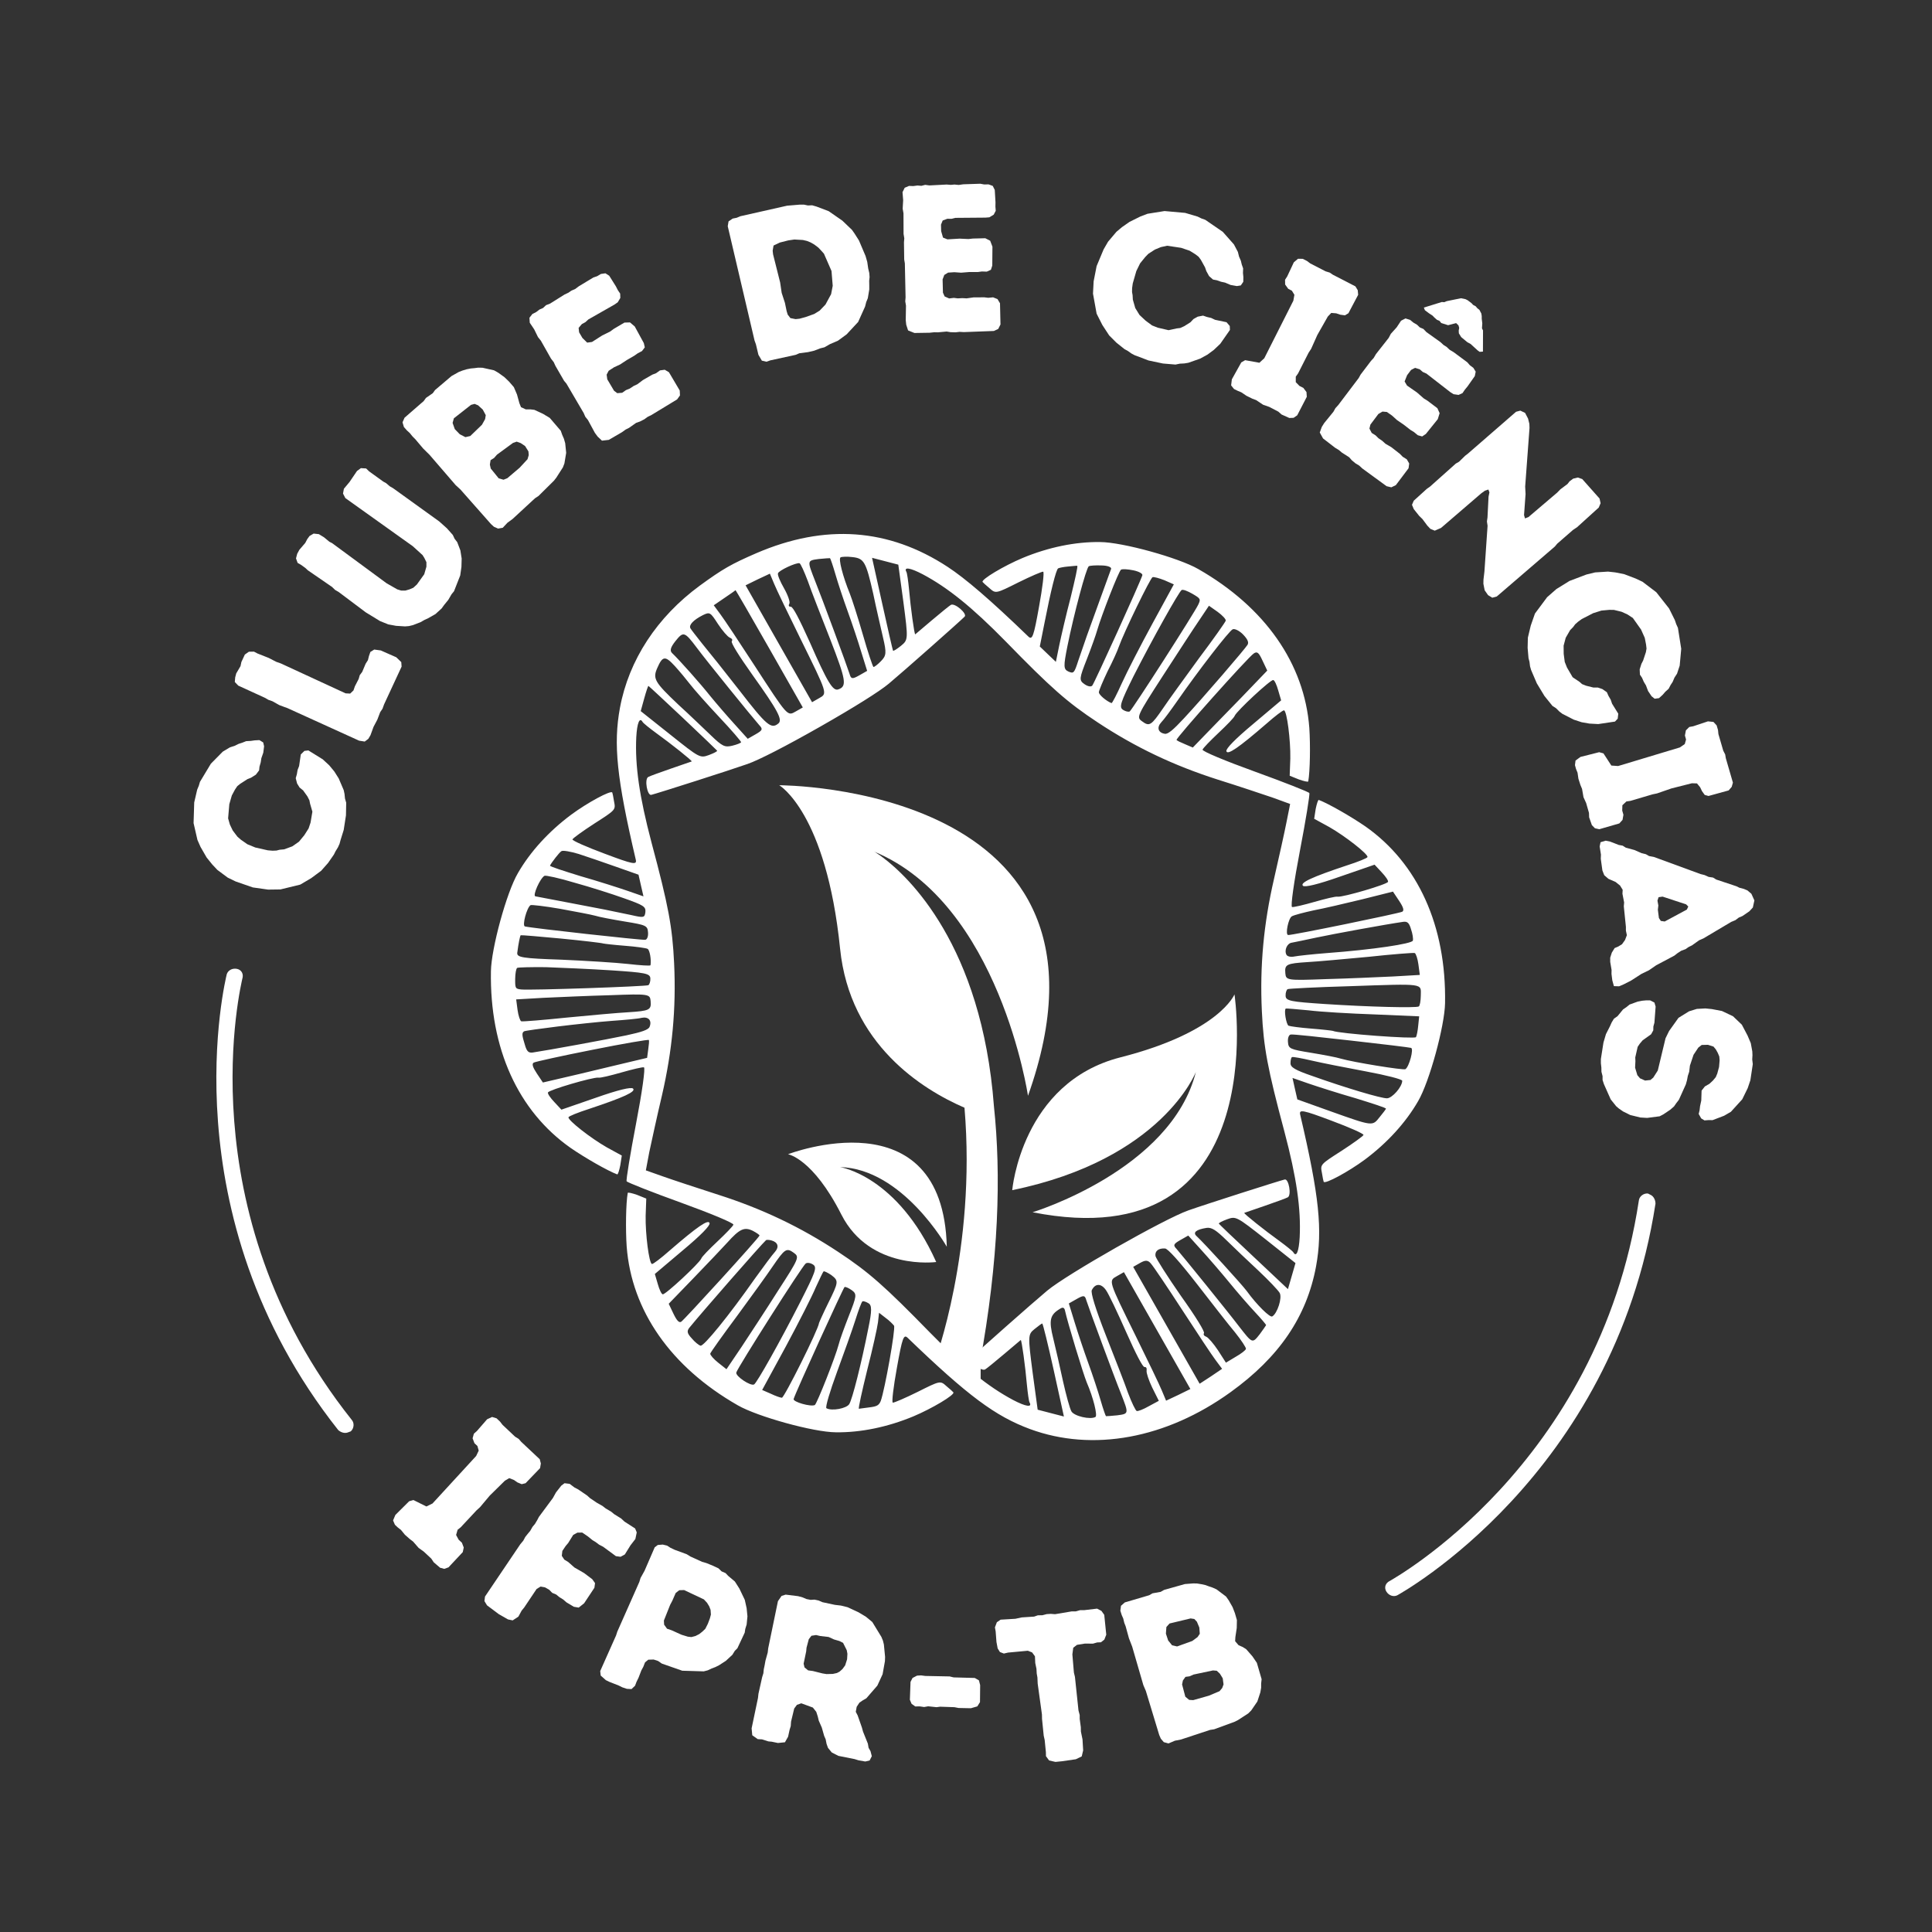 <svg xmlns="http://www.w3.org/2000/svg" xmlns:xlink="http://www.w3.org/1999/xlink" width="500" zoomAndPan="magnify" viewBox="0 0 375 375" height="500" preserveAspectRatio="xMidYMid meet" version="1.0"><rect x="0" y="0" width="375" height="375" fill="#333333" stroke="none"/><defs><g/><clipPath id="7b6698b8d7"><path d="M 196 193 L 241 193 L 241 237 L 196 237 Z M 196 193 " clip-rule="nonzero"/></clipPath><clipPath id="5236171a65"><path d="M 153.141 141.008 L 261.891 159.141 L 242.645 274.547 L 133.898 256.414 Z M 153.141 141.008 " clip-rule="nonzero"/></clipPath><clipPath id="bf4b7b2e0c"><path d="M 153.141 141.008 L 261.891 159.141 L 242.645 274.547 L 133.898 256.414 Z M 153.141 141.008 " clip-rule="nonzero"/></clipPath><clipPath id="64d87b872f"><path d="M 152 221 L 184 221 L 184 246 L 152 246 Z M 152 221 " clip-rule="nonzero"/></clipPath><clipPath id="fc8cb05020"><path d="M 153.141 141.008 L 261.891 159.141 L 242.645 274.547 L 133.898 256.414 Z M 153.141 141.008 " clip-rule="nonzero"/></clipPath><clipPath id="40785bc1f1"><path d="M 153.141 141.008 L 261.891 159.141 L 242.645 274.547 L 133.898 256.414 Z M 153.141 141.008 " clip-rule="nonzero"/></clipPath><clipPath id="9230ced2b8"><path d="M 151 152 L 204 152 L 204 265 L 151 265 Z M 151 152 " clip-rule="nonzero"/></clipPath><clipPath id="c0a98b0697"><path d="M 153.141 141.008 L 261.891 159.141 L 242.645 274.547 L 133.898 256.414 Z M 153.141 141.008 " clip-rule="nonzero"/></clipPath><clipPath id="d6c14daa67"><path d="M 153.141 141.008 L 261.891 159.141 L 242.645 274.547 L 133.898 256.414 Z M 153.141 141.008 " clip-rule="nonzero"/></clipPath><clipPath id="f21b23bb5a"><path d="M 95 103 L 281 103 L 281 280 L 95 280 Z M 95 103 " clip-rule="nonzero"/></clipPath><clipPath id="e4aee6ea42"><path d="M 66.375 152.508 L 216.324 67.238 L 309.754 231.531 L 159.805 316.801 Z M 66.375 152.508 " clip-rule="nonzero"/></clipPath><clipPath id="0e9f408223"><path d="M 66.375 152.508 L 216.324 67.238 L 309.754 231.531 L 159.805 316.801 Z M 66.375 152.508 " clip-rule="nonzero"/></clipPath><clipPath id="b8584d6de9"><path d="M 41 188 L 69 188 L 69 279 L 41 279 Z M 41 188 " clip-rule="nonzero"/></clipPath><clipPath id="6671dcce24"><path d="M 18.148 197.184 L 46.27 186.73 L 78.93 274.609 L 50.809 285.059 Z M 18.148 197.184 " clip-rule="nonzero"/></clipPath><clipPath id="82140831b7"><path d="M 18.148 197.184 L 46.27 186.73 L 78.93 274.609 L 50.809 285.059 Z M 18.148 197.184 " clip-rule="nonzero"/></clipPath><clipPath id="84dbcb0851"><path d="M 268 231 L 322 231 L 322 310 L 268 310 Z M 268 231 " clip-rule="nonzero"/></clipPath><clipPath id="9d276fe111"><path d="M 309.902 225.902 L 336.691 239.406 L 294.488 323.121 L 267.703 309.617 Z M 309.902 225.902 " clip-rule="nonzero"/></clipPath><clipPath id="3e1fd159d0"><path d="M 294.715 323.117 L 267.926 309.613 L 310.125 225.898 L 336.914 239.402 Z M 294.715 323.117 " clip-rule="nonzero"/></clipPath><clipPath id="a11b3b963e"><path d="M 185.695 261.602 L 190.344 261.602 L 190.344 267.75 L 185.695 267.75 Z M 185.695 261.602 " clip-rule="nonzero"/></clipPath></defs><g clip-path="url(#7b6698b8d7)"><g clip-path="url(#5236171a65)"><g clip-path="url(#bf4b7b2e0c)"><path fill="#ffffff" d="M 196.473 231.008 C 196.473 231.008 198.27 210.125 217.488 205.227 C 236.703 200.328 239.613 193.008 239.613 193.008 C 239.613 193.008 247.359 244.547 200.422 235.297 C 200.422 235.297 227.324 227.125 232.121 208.062 C 232.121 208.062 225.598 225.035 196.473 231.008 " fill-opacity="1" fill-rule="nonzero"/></g></g></g><g clip-path="url(#64d87b872f)"><g clip-path="url(#fc8cb05020)"><g clip-path="url(#40785bc1f1)"><path fill="#ffffff" d="M 181.719 244.957 C 181.719 244.957 168.867 246.691 163.312 235.75 C 157.762 224.809 152.949 224.039 152.949 224.039 C 152.949 224.039 183.02 212.406 183.773 241.992 C 183.773 241.992 175.207 226.855 163.051 226.531 C 163.051 226.531 174.18 228.176 181.719 244.957 " fill-opacity="1" fill-rule="nonzero"/></g></g></g><g clip-path="url(#9230ced2b8)"><g clip-path="url(#c0a98b0697)"><g clip-path="url(#d6c14daa67)"><path fill="#ffffff" d="M 190.152 264.824 C 193.906 244.477 194.332 227.988 192.922 214.734 C 190.566 183.359 176.203 170.062 171.332 166.418 C 170.848 166.047 170.574 165.875 170.574 165.875 C 170.027 165.492 169.715 165.316 169.715 165.316 C 194.02 175.441 199.531 212.695 199.531 212.695 C 221.062 152.34 151.25 152.414 151.25 152.414 C 151.25 152.414 160.371 157.715 163.062 184.145 C 164.957 202.723 179.02 211.461 187.207 215.008 C 189.543 242.594 181.414 264.34 181.414 264.34 L 190.152 264.824 " fill-opacity="1" fill-rule="nonzero"/></g></g></g><g clip-path="url(#f21b23bb5a)"><g clip-path="url(#e4aee6ea42)"><g clip-path="url(#0e9f408223)"><path fill="#ffffff" d="M 135.836 113.668 C 127.531 119.762 122.051 128.105 120.328 137.41 C 119.035 144.445 119.691 151.027 123.406 166.867 C 123.648 167.918 122.922 167.797 117.328 165.688 C 113.855 164.395 111.082 163.176 111.113 162.922 C 111.219 162.684 113.113 161.309 115.371 159.848 C 119.512 157.195 119.512 157.195 119.191 155.59 C 119.055 154.719 118.895 153.918 118.844 153.828 C 118.562 153.336 114.02 155.797 110.883 158.117 C 106.496 161.387 102.914 165.324 100.52 169.48 C 98.312 173.23 95.355 184.129 95.289 188.504 C 95.027 203.516 100.559 215.648 110.754 222.809 C 113.492 224.699 117.91 227.242 119.801 227.949 C 119.941 227.988 120.199 227.188 120.398 226.18 L 120.691 224.293 L 117.758 222.688 C 114.68 220.934 110.188 217.426 110.344 216.859 C 110.402 216.648 112.191 215.93 114.352 215.234 C 121.152 212.973 123.5 211.875 122.867 211.285 C 122.5 210.957 120.031 211.527 115.625 213.082 L 108.969 215.383 L 107.594 213.906 C 106.855 213.137 106.258 212.289 106.359 212.051 C 106.496 211.559 115.109 209.039 116.133 209.168 C 116.484 209.266 118.52 208.762 120.617 208.164 C 122.711 207.566 124.699 207.09 124.984 207.168 C 125.309 207.219 124.602 212.141 123.461 218.078 C 122.32 224.02 121.5 229.062 121.629 229.285 C 121.758 229.512 126.508 231.387 132.195 233.441 C 137.883 235.5 142.477 237.406 142.352 237.715 C 142.273 237.996 140.848 239.461 139.262 240.957 C 137.676 242.453 136.207 243.941 136.109 244.297 C 135.695 245.242 129.129 251.355 128.633 251.223 C 128.379 251.188 127.957 250.238 127.672 249.215 L 127.105 247.277 L 132.484 242.73 C 136.074 239.738 137.828 237.91 137.73 237.43 C 137.547 236.582 135.402 238.039 129.984 242.727 C 128.285 244.227 126.75 245.398 126.539 245.34 C 125.973 245.184 125.254 239.531 125.32 235.984 L 125.441 232.645 L 123.668 231.93 C 122.703 231.59 121.883 231.402 121.844 231.543 C 121.484 233.527 121.41 238.625 121.637 241.945 C 122.578 254.367 130.176 265.324 143.211 272.773 C 147.004 274.957 157.883 277.984 162.234 278.008 C 167.027 278.074 172.25 277.008 177.297 274.91 C 180.895 273.398 185.336 270.754 185.055 270.258 C 185.004 270.168 184.398 269.625 183.719 269.059 C 182.504 267.965 182.504 267.965 178.109 270.168 C 175.695 271.363 173.547 272.285 173.289 272.254 C 173.055 272.152 173.426 269.145 174.086 265.5 C 175.137 259.613 175.402 258.926 176.18 259.672 C 187.895 270.965 193.219 274.891 199.922 277.379 C 212.105 281.867 226.359 279.23 238.836 270.23 C 248.285 263.43 253.629 255.578 255.445 245.805 C 256.734 238.773 256.082 232.188 252.363 216.348 C 252.125 215.297 252.848 215.422 258.445 217.527 C 261.918 218.824 264.688 220.039 264.656 220.297 C 264.555 220.535 262.66 221.906 260.402 223.371 C 256.262 226.023 256.262 226.023 256.578 227.625 C 256.719 228.496 256.875 229.297 256.926 229.387 C 257.207 229.883 261.75 227.418 264.891 225.098 C 269.273 221.832 272.859 217.891 275.254 213.734 C 277.457 209.984 280.418 199.09 280.484 194.711 C 280.746 179.699 275.215 167.57 265.02 160.406 C 262.277 158.516 257.863 155.977 255.973 155.266 C 255.832 155.23 255.574 156.027 255.371 157.035 L 255.082 158.926 L 258.012 160.527 C 261.09 162.285 265.582 165.793 265.43 166.355 C 265.371 166.566 263.582 167.289 261.418 167.98 C 254.621 170.242 252.273 171.34 252.906 171.934 C 253.27 172.258 255.738 171.688 260.145 170.133 L 266.805 167.832 L 268.18 169.309 C 268.914 170.082 269.516 170.93 269.41 171.164 C 269.277 171.66 260.664 174.18 259.637 174.047 C 259.285 173.953 257.254 174.453 255.156 175.051 C 253.059 175.648 251.07 176.125 250.789 176.051 C 250.461 175.996 251.172 171.074 252.312 165.137 C 253.453 159.199 254.27 154.156 254.141 153.93 C 254.016 153.707 249.262 151.832 243.574 149.773 C 237.887 147.719 233.297 145.812 233.418 145.504 C 233.496 145.223 234.922 143.758 236.508 142.262 C 238.094 140.766 239.566 139.273 239.66 138.922 C 240.074 137.973 246.645 131.859 247.137 131.996 C 247.395 132.027 247.816 132.977 248.102 134.004 L 248.668 135.941 L 243.285 140.484 C 239.699 143.477 237.945 145.309 238.039 145.789 C 238.223 146.637 240.367 145.18 245.785 140.492 C 247.488 138.988 249.023 137.82 249.234 137.879 C 249.797 138.031 250.516 143.688 250.449 147.23 L 250.328 150.57 L 252.102 151.285 C 253.07 151.629 253.891 151.816 253.93 151.672 C 254.285 149.688 254.359 144.594 254.137 141.273 C 253.195 128.848 245.598 117.891 232.562 110.441 C 228.766 108.262 217.887 105.234 213.535 105.211 C 208.742 105.145 203.523 106.207 198.473 108.309 C 194.875 109.82 190.434 112.465 190.715 112.957 C 190.766 113.047 191.375 113.594 192.051 114.16 C 193.27 115.25 193.27 115.25 197.664 113.047 C 200.074 111.855 202.227 110.93 202.48 110.961 C 202.719 111.066 202.348 114.07 201.684 117.715 C 200.633 123.605 200.371 124.289 199.59 123.543 C 192.195 116.395 187.344 112.258 183.941 110.031 C 172.477 102.523 160.141 101.633 146.816 107.367 C 141.953 109.477 140.293 110.422 135.836 113.668 Z M 149.309 125.863 L 155.824 137.316 L 154.477 138.082 C 152.812 139.027 152.984 139.227 146.355 129.031 C 143.48 124.602 140.559 120.199 139.836 119.242 L 138.539 117.484 L 140.594 116.078 C 141.711 115.324 142.691 114.645 142.758 114.551 C 142.777 114.48 145.734 119.574 149.309 125.863 Z M 150.258 113.316 C 150.711 114.426 153.004 119.184 155.34 123.922 C 160.711 134.836 160.629 134.586 158.969 135.527 L 157.621 136.297 L 151.156 124.93 L 144.719 113.609 L 147.043 112.469 L 149.434 111.348 Z M 139.359 121.117 C 140.215 122.414 141.25 123.609 141.629 123.75 C 142.102 123.957 142.23 124.184 142.039 124.469 C 141.82 124.711 143.34 127.176 146.043 130.988 C 150.996 137.922 151.973 139.746 151.062 140.441 C 149.688 141.578 148.766 140.797 143.594 134.105 C 140.711 130.395 137.414 126.27 136.301 124.938 C 135.23 123.582 134.191 122.273 134.012 121.961 C 133.652 121.332 134.574 120.332 136.422 119.402 C 137.773 118.75 137.871 118.812 139.359 121.117 Z M 155.184 109.324 C 155.395 109.383 156.102 110.941 156.805 112.805 C 157.434 114.645 159.441 119.742 161.156 124.117 C 164.219 132.008 164.422 133.203 162.738 133.801 C 161.676 134.227 160.609 132.457 157.184 124.656 C 155.133 120.113 153.922 117.77 153.504 117.77 C 153.09 117.77 153.004 117.52 153.219 117.16 C 153.387 116.828 152.922 115.488 152.18 114.184 C 151.438 112.883 150.883 111.594 151.008 111.285 C 151.117 110.746 154.547 109.152 155.184 109.324 Z M 135.305 125.801 C 137.102 128.227 146.043 139.25 147.375 140.754 C 148.109 141.523 148.008 141.762 146.66 142.527 L 145.133 143.398 L 142.547 140.527 C 141.121 138.961 139.023 136.527 137.863 135.105 C 135.949 132.688 131.84 128.07 130.426 126.734 C 129.984 126.27 130.156 125.637 131.09 124.453 C 132.652 122.496 132.863 122.555 135.305 125.801 Z M 161.102 108.34 C 161.172 108.359 161.66 109.742 162.145 111.43 C 162.629 113.117 163.707 116.367 164.547 118.684 C 165.387 121 166.574 124.547 167.164 126.527 L 168.312 130.215 L 166.785 131.086 C 165.438 131.852 165.18 131.816 164.895 130.793 C 164.473 129.426 159.414 115.719 158.215 112.773 C 156.656 108.785 156.613 108.809 158.934 108.5 C 160.062 108.395 161.031 108.32 161.102 108.34 Z M 130.977 129.273 C 131.938 130.332 133.246 131.906 133.945 132.816 C 134.641 133.73 137.152 136.578 139.559 139.137 C 141.965 141.691 143.887 143.926 143.848 144.066 C 143.809 144.207 143.039 144.527 142.148 144.738 C 140.688 145.094 140.215 144.887 137.969 142.715 C 136.555 141.379 133.773 138.68 131.68 136.781 C 127.047 132.398 126.664 131.727 127.574 129.664 C 128.605 127.293 129.109 127.242 130.977 129.273 Z M 165.441 108.129 C 167.723 108.379 168.078 109.008 169.5 115.273 C 170.066 118.043 170.961 121.812 171.387 123.711 C 172.105 126.75 172.039 127.262 170.988 128.336 C 170.352 128.996 169.684 129.496 169.543 129.457 C 169.402 129.418 168.465 126.621 167.5 123.246 C 166.531 119.875 165.367 116.258 164.938 115.191 C 163.582 111.863 162.703 108.438 163.152 108.184 C 163.375 108.055 164.414 108 165.441 108.129 Z M 132.531 139.328 C 136.141 142.742 139.141 145.613 139.191 145.703 C 139.27 145.84 138.523 146.203 137.594 146.555 C 135.867 147.18 135.773 147.113 130.117 142.602 L 124.363 138.027 L 125.043 135.562 C 125.41 134.223 125.789 133.113 125.859 133.133 C 125.93 133.152 128.949 135.953 132.531 139.328 Z M 175.352 116.879 C 176.289 124.074 176.297 124.188 174.879 125.352 C 174.102 125.973 173.406 126.426 173.332 126.293 C 173.281 126.203 172.32 122.109 171.246 117.191 L 169.266 108.273 L 171.777 108.926 L 174.359 109.598 Z M 124.73 140.137 C 124.859 140.363 126.066 141.34 127.395 142.309 C 130.207 144.332 134.438 147.695 134.258 147.797 C 134.215 147.824 132.418 148.426 130.281 149.168 C 128.145 149.906 126.125 150.637 125.812 150.816 C 125.047 151.25 125.637 154.484 126.414 154.281 C 127.715 153.957 141.801 149.453 145.117 148.281 C 147.297 147.516 152.5 144.855 159.148 141.074 C 165.797 137.293 170.746 134.184 172.516 132.699 C 175.219 130.449 186.289 120.645 187.234 119.691 C 187.805 119.129 185.328 116.973 184.566 117.406 C 184.25 117.586 182.59 118.945 180.863 120.402 C 179.133 121.863 177.695 123.094 177.652 123.121 C 177.473 123.223 176.746 117.871 176.445 114.414 C 176.289 112.781 176.066 111.242 175.938 111.016 C 175.352 109.984 176.66 110.191 179.109 111.473 C 183.969 114.059 188.688 117.855 195.199 124.496 C 204.035 133.559 207.145 136.309 213.047 140.207 C 220.391 145.066 227.867 148.602 236.297 151.297 C 240.344 152.562 245.199 154.199 247.039 154.82 L 250.414 156.051 L 249.719 159.535 C 249.34 161.477 248.238 166.441 247.281 170.613 C 245.289 179.234 244.504 187.469 244.926 196.266 C 245.258 203.328 246.031 207.406 249.301 219.637 C 251.68 228.629 252.531 234.621 252.27 240.121 C 252.117 242.883 251.629 244.113 251.039 243.078 C 250.914 242.855 249.703 241.879 248.379 240.906 C 245.562 238.883 241.332 235.523 241.512 235.418 C 241.559 235.395 243.352 234.789 245.488 234.051 C 247.625 233.312 249.645 232.578 249.961 232.398 C 250.723 231.965 250.133 228.734 249.359 228.938 C 248.055 229.262 233.973 233.762 230.656 234.938 C 226 236.574 207.043 247.352 203.254 250.52 C 200.551 252.77 189.48 262.57 188.535 263.523 C 187.965 264.086 190.441 266.246 191.207 265.812 C 191.52 265.633 193.184 264.27 194.91 262.812 C 196.637 261.355 198.074 260.121 198.121 260.098 C 198.301 259.992 199.027 265.348 199.324 268.801 C 199.484 270.438 199.703 271.977 199.832 272.199 C 200.418 273.234 199.113 273.027 196.66 271.746 C 191.801 269.16 187.086 265.359 180.574 258.719 C 171.734 249.656 168.625 246.906 162.723 243.012 C 155.383 238.152 147.902 234.617 139.473 231.918 C 135.402 230.609 130.57 229.016 128.707 228.352 L 125.359 227.168 L 126.023 223.637 C 126.434 221.738 127.508 216.73 128.488 212.605 C 130.48 203.98 131.27 195.746 130.844 186.953 C 130.512 179.887 129.738 175.809 126.469 163.578 C 124.094 154.59 123.238 148.594 123.5 143.094 C 123.652 140.332 124.145 139.105 124.73 140.137 Z M 112.309 165.75 C 113.91 166.266 117.164 167.387 119.547 168.23 L 123.934 169.777 L 124.414 171.883 L 124.898 173.984 L 121.785 172.902 C 120.086 172.32 116.016 171.012 112.676 170.059 C 109.359 169.031 106.676 168.18 106.758 168.012 C 107.027 167.441 108.566 165.441 108.969 165.211 C 109.215 165.012 110.73 165.277 112.309 165.75 Z M 207.266 109.965 C 208.117 109.898 208.945 109.785 209.086 109.824 C 209.27 109.836 208.633 112.578 207.816 115.953 C 206.93 119.312 205.973 123.48 205.605 125.238 L 204.945 128.465 L 203.383 126.977 L 201.824 125.484 L 202.734 120.922 C 203.934 114.773 204.98 110.551 205.387 110.32 C 205.566 110.219 206.414 110.035 207.266 109.965 Z M 111.496 171.324 C 114.453 172.137 118.809 173.523 121.121 174.352 C 124.918 175.695 125.375 175.973 125.27 177.043 C 125.121 178.141 124.961 178.172 122.5 177.609 C 118.848 176.832 116.695 176.391 110.172 175.168 C 107.039 174.57 104.234 174.027 103.906 173.973 C 103.344 173.82 104.832 170.477 105.684 169.992 C 105.91 169.863 108.555 170.438 111.496 171.324 Z M 213.805 109.754 C 214.938 109.766 215.762 110.066 215.668 110.418 C 215.543 110.727 214.578 113.418 213.488 116.414 C 211.207 122.645 210.484 124.723 209.285 128.258 C 208.512 130.66 208.402 130.781 207.383 130.348 C 206.41 129.891 206.402 129.359 207.188 125.406 C 208.43 119.23 210.84 110.191 211.336 109.91 C 211.559 109.781 212.645 109.703 213.805 109.754 Z M 108.734 176.402 C 111.656 176.938 114.719 177.516 115.492 177.73 C 116.293 177.988 118.891 178.473 121.316 178.875 C 125.379 179.539 125.688 179.66 125.781 180.973 C 125.844 181.711 125.625 182.371 125.234 182.414 C 124.637 182.516 103.266 180.164 101.883 179.82 C 101.316 179.668 102.242 176.168 102.98 175.691 C 103.16 175.586 105.77 175.887 108.734 176.402 Z M 219.984 110.699 C 221.062 110.918 221.852 111.363 221.727 111.668 C 221.312 113.035 212.41 132.602 212.016 133.062 C 211.781 133.375 211.102 133.227 210.5 132.797 C 209.418 132.047 209.469 131.719 210.977 127.887 C 211.871 125.598 212.738 123.145 212.949 122.367 C 213.77 119.523 217.145 110.828 217.594 110.57 C 217.863 110.418 218.91 110.477 219.984 110.699 Z M 108.926 182.176 C 113.207 182.594 116.84 183.027 117.078 183.129 C 117.289 183.188 119.199 183.41 121.312 183.574 C 123.43 183.738 125.363 184.004 125.695 184.172 C 126.125 184.402 126.438 186.309 126.262 187.359 C 126.223 187.5 124.25 187.375 121.898 187.105 C 119.543 186.84 113.695 186.48 108.938 186.273 C 101.426 186.023 100.305 185.832 100.398 184.945 C 100.625 183.152 100.938 181.609 101.07 181.531 C 101.16 181.48 104.719 181.777 108.926 182.176 Z M 226.012 112.621 L 227.84 113.426 L 223.707 121.004 C 221.41 125.227 218.727 130.438 217.754 132.594 C 216.781 134.754 215.883 136.512 215.742 136.473 C 214.746 136.086 213.27 134.848 213.289 134.359 C 213.316 133.988 214.078 132.188 214.973 130.312 C 215.938 128.457 216.91 126.297 217.148 125.566 C 218.172 122.668 223.305 112.141 223.715 112.027 C 223.965 111.941 225.02 112.234 226.012 112.621 Z M 105.961 187.727 C 108.812 187.828 114.543 188.078 118.676 188.344 C 125.227 188.781 126.207 188.934 126.234 189.93 C 126.266 190.504 126.066 191.094 125.844 191.223 C 125.395 191.477 102.824 192.246 101.172 192.055 C 100.031 191.934 99.98 191.844 99.996 189.988 C 100.012 188.969 100.168 187.992 100.391 187.863 C 100.57 187.762 103.09 187.695 105.961 187.727 Z M 231.43 115.246 C 233.031 116.18 233.082 116.27 232.605 117.312 C 231.922 118.832 219.723 137.836 219.273 138.09 C 219.051 138.219 218.441 138.09 217.961 137.766 C 217.195 137.254 217.473 136.383 220.02 131.246 C 223.727 123.965 228.797 114.902 229.355 114.523 C 229.625 114.371 230.547 114.738 231.43 115.246 Z M 118.449 193.168 C 125.953 192.883 126.164 192.941 126.285 194.301 C 126.449 196.051 126.062 196.211 121.934 196.477 C 120.09 196.574 114.77 197.047 110.094 197.504 C 105.492 197.98 101.461 198.312 101.176 198.234 C 100.941 198.133 100.609 197.133 100.457 196.027 L 100.188 193.984 L 105.422 193.68 C 108.379 193.547 114.172 193.281 118.449 193.168 Z M 237.914 120.477 C 237.836 120.758 235.535 124.031 232.723 127.766 C 229.984 131.523 226.816 135.883 225.789 137.418 C 223.449 140.828 223.113 141.078 221.668 140 C 220.562 139.203 220.645 139.035 225.668 131.246 C 228.488 126.906 231.652 122.016 232.727 120.453 L 234.656 117.574 L 236.34 118.758 C 237.254 119.426 237.988 120.195 237.914 120.477 Z M 108.176 199.25 C 111.508 198.84 116.27 198.332 118.785 198.148 C 121.297 197.969 123.898 197.738 124.516 197.566 C 125.844 197.285 126.578 198.059 126.09 199.285 C 125.891 199.875 124.594 200.316 121.574 200.961 C 117.91 201.738 106.34 203.859 103.375 204.297 C 102.594 204.383 102.254 204.102 101.887 202.824 C 101.301 200.961 101.25 200.453 101.742 200.172 C 101.922 200.07 104.84 199.66 108.176 199.25 Z M 241.273 123.145 C 242.152 124.07 242.414 124.633 242.164 125.133 C 241.676 125.945 233.703 135.234 229.828 139.402 C 227.727 141.664 226.688 142.555 226.078 142.426 C 224.773 142.215 224.484 141.191 225.406 140.191 C 225.867 139.75 227.27 137.824 228.516 136.047 C 232.535 130.254 238.594 122.406 239.273 122.141 C 239.66 121.98 240.562 122.418 241.273 123.145 Z M 114.965 203.77 C 120.941 202.57 125.871 201.727 125.949 201.863 C 126.023 201.996 125.953 202.812 125.816 203.723 L 125.602 205.328 L 122.562 206.047 C 120.895 206.461 116.324 207.516 112.461 208.461 L 105.375 210.113 L 104.195 208.348 C 103.391 207.141 103.191 206.48 103.598 206.25 C 103.91 206.074 109.035 204.941 114.965 203.77 Z M 245.062 128.242 L 245.973 130.16 L 240.934 135.406 C 238.145 138.238 234.902 141.629 233.691 142.852 L 231.523 145.098 L 230.031 144.457 C 229.18 144.109 228.441 143.758 228.363 143.621 C 228.188 143.309 242.312 127.484 243.367 126.828 C 244.016 126.398 244.328 126.637 245.062 128.242 Z M 146.117 238.898 C 146.883 239.301 147.484 239.73 147.418 239.824 C 147.281 240.32 132.746 256.254 132.207 256.562 C 131.801 256.793 131.359 256.328 130.711 254.977 L 129.797 253.059 L 134.664 248.027 C 137.363 245.246 140.254 242.176 141.172 241.18 C 143.574 238.504 144.48 238.109 146.117 238.898 Z M 254.965 176.703 C 256.844 176.352 261.098 175.359 264.387 174.559 L 270.371 173.059 L 271.578 174.867 C 272.406 176.121 272.578 176.734 272.176 176.965 C 271.637 177.273 250.508 181.617 250.016 181.484 C 249.43 181.398 250.074 178.238 250.746 177.855 C 251.195 177.602 253.113 177.105 254.965 176.703 Z M 149.738 240.766 C 151.004 241.117 151.285 242.027 150.41 243 C 149.93 243.512 148.246 245.777 146.586 248.086 C 141.469 255.395 136.562 261.398 135.973 261.195 C 135.617 261.102 134.844 260.469 134.277 259.785 C 133.367 258.812 133.297 258.379 133.773 257.75 C 136.293 254.652 147.676 241.641 148.691 240.707 C 148.828 240.629 149.242 240.633 149.738 240.766 Z M 255.527 181.977 C 258.867 181.266 269.043 179.402 272.395 178.922 C 273.176 178.832 273.516 179.113 273.887 180.391 C 274.184 181.23 274.332 182.219 274.234 182.57 C 274.105 183.18 266.438 184.332 257.539 184.992 C 254.75 185.211 251.898 185.523 251.254 185.652 C 250.57 185.805 249.891 185.656 249.711 185.34 C 249.227 184.488 249.801 183.09 250.742 182.973 C 251.18 182.902 253.352 182.438 255.527 181.977 Z M 154.078 243.172 C 155.184 243.969 155.125 244.18 151.043 250.484 C 148.762 254.102 145.57 258.949 143.945 261.418 L 141.008 265.766 L 139.387 264.484 C 138.516 263.793 137.828 262.996 137.859 262.738 C 137.938 262.457 140.281 259.16 143.047 255.449 C 145.828 251.668 148.953 247.336 149.984 245.797 C 152.324 242.387 152.656 242.137 154.078 243.172 Z M 253.836 186.738 C 255.684 186.641 261.047 186.145 265.676 185.715 C 270.324 185.211 274.312 184.906 274.594 184.98 C 274.832 185.086 275.164 186.086 275.312 187.188 L 275.586 189.234 L 270.348 189.535 C 267.395 189.672 261.598 189.934 257.324 190.047 C 249.816 190.332 249.605 190.277 249.484 188.918 C 249.324 187.168 249.707 187.008 253.836 186.738 Z M 157.809 245.449 C 158.648 245.984 158.281 246.906 155.309 252.758 C 151.348 260.535 146.91 268.41 146.371 268.719 C 145.699 269.102 142.723 267.109 142.914 266.402 C 143.188 265.418 155.805 245.578 156.387 245.246 C 156.676 245.023 157.328 245.129 157.809 245.449 Z M 261.91 191.422 C 276.715 190.91 275.785 190.844 275.777 193.227 C 275.762 194.246 275.605 195.227 275.379 195.355 C 274.84 195.66 265.805 195.449 257.094 194.875 C 250.547 194.438 249.566 194.281 249.535 193.289 C 249.504 192.711 249.703 192.121 249.93 191.992 C 250.109 191.891 255.531 191.602 261.91 191.422 Z M 161.344 247.48 C 162.816 248.605 162.801 248.793 160.754 252.93 C 159.816 254.832 159.031 256.586 158.973 256.797 C 158.852 258.051 152.203 271.344 151.762 271.301 C 151.461 271.293 150.496 270.949 149.59 270.512 L 147.934 269.793 L 152.527 261.352 C 155.012 256.73 157.648 251.543 158.324 249.91 C 159.074 248.297 159.734 246.852 159.871 246.773 C 160.004 246.699 160.672 247.031 161.344 247.48 Z M 253.988 196.105 C 256.297 196.398 262.078 196.738 266.809 196.898 L 275.461 197.27 L 275.277 199.039 C 275.191 200.039 274.988 201.043 274.844 201.309 C 274.656 201.711 259.832 200.629 258.691 200.09 C 258.48 200.031 256.57 199.809 254.457 199.645 C 252.344 199.48 250.406 199.211 250.102 199.09 C 249.645 198.812 249.172 195.992 249.574 195.762 C 249.664 195.711 251.664 195.883 253.988 196.105 Z M 165.344 250.438 C 166.355 251.172 166.281 251.57 164.793 255.328 C 163.898 257.621 162.988 260.098 162.801 260.918 C 162.168 263.359 158.559 272.484 158.156 272.715 C 157.367 273.105 153.891 272.109 154.043 271.547 C 154.477 270.113 163.695 249.949 163.922 249.82 C 164.102 249.719 164.742 250.008 165.344 250.438 Z M 262.266 201.98 C 268.297 202.652 273.535 203.297 273.891 203.395 C 274.453 203.551 273.527 207.047 272.789 207.527 C 272.387 207.758 262.699 206.191 260.277 205.488 C 259.477 205.23 256.883 204.742 254.453 204.34 C 250.391 203.68 250.082 203.559 249.992 202.242 C 249.93 201.504 250.148 200.848 250.539 200.801 C 250.902 200.711 256.164 201.289 262.266 201.98 Z M 168.555 252.953 C 169.246 253.332 169.258 254.395 168.539 257.836 C 167.191 264.664 165.434 271.609 164.836 272.543 C 164.301 273.383 161.461 273.93 160.41 273.336 C 160.148 273.188 161.09 270.035 162.445 266.355 C 163.797 262.672 165.43 258.117 166.023 256.234 C 166.617 254.352 167.223 252.699 167.402 252.598 C 167.582 252.496 168.102 252.676 168.555 252.953 Z M 254.605 205.859 C 256.527 206.312 261.273 207.238 265.129 207.961 C 268.988 208.68 272.18 209.48 272.172 209.781 C 272.145 210.988 270.223 213.148 269.227 213.18 C 268.121 213.215 261.254 211.176 254.695 208.84 C 251.371 207.699 250.461 207.148 250.488 206.359 C 250.484 205.828 250.594 205.289 250.773 205.188 C 250.953 205.086 252.684 205.41 254.605 205.859 Z M 173.531 257.312 C 173.863 257.898 171.742 269.746 170.957 271.914 C 170.609 272.77 170.207 272.996 168.758 273.168 C 167.77 273.312 166.828 273.434 166.711 273.438 C 166.57 273.398 167.316 270.004 168.324 265.926 C 169.375 261.816 170.289 257.672 170.418 256.648 L 170.621 254.809 L 171.902 255.805 C 172.598 256.301 173.309 257.023 173.531 257.312 Z M 263.094 213.16 C 266.414 214.188 269.098 215.039 269.012 215.203 C 268.973 215.344 268.391 216.094 267.758 216.867 C 266.371 218.609 266.512 218.648 258.16 215.668 L 251.812 213.395 L 251.332 211.289 L 250.875 209.23 L 253.984 210.312 C 255.684 210.895 259.758 212.203 263.094 213.16 Z M 214.656 250.395 C 215.18 251.105 216.906 254.762 218.59 258.562 C 220.484 262.836 221.824 265.402 222.145 265.336 C 222.492 265.32 222.617 265.543 222.555 266.055 C 222.48 266.453 222.98 267.953 223.656 269.352 L 224.926 271.898 L 222.969 272.953 C 221.934 273.543 220.871 273.969 220.633 273.867 C 220.422 273.809 219.668 272.273 218.969 270.414 C 218.336 268.574 216.328 263.473 214.613 259.098 C 212.656 254.09 211.652 250.855 211.926 250.402 C 212.598 249.07 213.73 249.078 214.656 250.395 Z M 226.121 242.328 C 226.652 242.324 228.918 244.84 232.223 249.086 C 235.105 252.797 238.461 257.129 239.719 258.613 C 240.961 260.164 241.895 261.598 241.836 261.809 C 241.805 262.066 240.891 262.762 239.859 263.348 L 237.953 264.492 L 236.414 262.098 C 235.555 260.801 234.52 259.609 234.145 259.465 C 233.695 259.305 233.539 259.035 233.688 258.773 C 233.906 258.531 232.133 255.617 229.203 251.516 C 226.598 247.766 224.375 244.273 224.277 243.793 C 224.133 242.805 224.891 242.258 226.121 242.328 Z M 206.727 254.43 C 207.191 256.602 210.277 266.734 210.914 268.273 C 212.234 271.328 213.07 274.777 212.621 275.035 C 211.633 275.598 208.492 274.883 207.957 273.941 C 207.648 273.402 206.93 270.781 206.352 268.195 C 205.793 265.539 204.922 261.816 204.445 259.828 C 203.539 256.242 203.785 255.211 205.734 254.043 C 206.293 253.664 206.602 253.789 206.727 254.43 Z M 210.852 252.379 C 211.297 253.789 216.359 267.5 217.559 270.441 C 219.113 274.434 219.156 274.406 216.836 274.715 C 215.711 274.824 214.742 274.898 214.672 274.879 C 214.602 274.859 214.109 273.473 213.625 271.785 C 213.141 270.102 212.066 266.848 211.223 264.531 C 210.383 262.219 209.199 258.672 208.582 256.645 L 207.461 253 L 208.988 252.133 C 210.336 251.367 210.59 251.398 210.852 252.379 Z M 224.59 258.242 L 231.051 269.605 L 228.73 270.746 L 226.336 271.871 L 225.512 269.902 C 225.059 268.793 222.77 264.031 220.434 259.297 C 215.059 248.383 215.141 248.633 216.805 247.688 L 218.152 246.922 Z M 223.387 245.254 C 223.852 245.762 226.543 249.758 229.418 254.188 C 232.293 258.617 235.211 263.02 235.934 263.977 L 237.207 265.688 L 235.016 267.172 L 232.848 268.582 L 226.387 257.219 L 219.949 245.898 L 221.297 245.133 C 222.328 244.547 222.816 244.566 223.387 245.254 Z M 233.195 242.645 C 234.621 244.211 237.066 247.043 238.625 248.949 C 240.184 250.859 242.43 253.445 243.633 254.723 C 244.836 256 245.773 257.133 245.754 257.203 C 245.734 257.273 245.176 258.066 244.508 258.98 C 243.055 260.816 243.102 260.793 240.465 257.414 C 238.551 254.879 229.355 243.523 228.371 242.418 C 227.66 241.691 227.766 241.453 229.113 240.688 L 230.641 239.82 Z M 234.191 238.332 C 235.18 238.188 236.043 238.766 238.047 240.719 C 239.512 242.145 242.27 244.797 244.266 246.637 C 246.191 248.453 248.078 250.414 248.383 250.953 C 248.918 251.895 247.926 254.957 246.938 255.52 C 246.488 255.773 243.949 253.293 242 250.598 C 241.004 249.262 233.871 241.43 232.242 239.918 C 231.488 239.219 232.172 238.648 234.191 238.332 Z M 204.516 265.91 L 206.504 274.945 L 203.992 274.293 L 201.41 273.621 L 200.422 266.336 C 199.512 259.305 199.52 259.004 200.785 257.984 C 201.516 257.391 202.184 256.895 202.301 256.887 C 202.414 256.879 203.418 260.945 204.516 265.91 Z M 245.699 240.59 L 251.453 245.164 L 250.711 247.727 L 249.988 250.219 L 243.336 243.953 C 239.656 240.52 236.629 237.602 236.578 237.512 C 236.504 237.379 237.246 237.012 238.176 236.664 C 239.902 236.039 240 236.102 245.699 240.59 Z M 245.699 240.59 " fill-opacity="1" fill-rule="nonzero"/></g></g></g><g clip-path="url(#b8584d6de9)"><g clip-path="url(#6671dcce24)"><g clip-path="url(#82140831b7)"><path fill="#ffffff" d="M 67.496 278.043 C 66.906 278.262 66.152 278.039 65.637 277.559 C 32.406 235.543 43.883 189.664 44.012 189.113 C 44.234 188.359 45.066 187.883 45.965 188.051 C 46.867 188.219 47.344 189.047 47.027 190.004 C 46.992 190.355 35.812 234.781 68.258 275.578 C 68.828 276.207 68.715 277.254 68.086 277.824 C 67.938 277.879 67.789 277.934 67.496 278.043 Z M 67.496 278.043 " fill-opacity="1" fill-rule="nonzero"/></g></g></g><g fill="#ffffff" fill-opacity="1"><g transform="translate(62.682, 176.827)"><g><path d="M 3.422 -13.781 L 3.219 -13.031 L 2.906 -12.344 L 2.453 -11.609 L 2.125 -10.953 L 0.984 -9.312 L -0.344 -7.812 L -2.281 -6.375 L -4.406 -5.125 L -8.25 -4.188 L -10.641 -4.156 L -13.609 -4.578 L -16.938 -5.734 L -18.484 -6.484 L -20.5 -7.984 L -21.469 -9.016 L -22.578 -10.391 L -23.766 -12.453 L -24.359 -13.797 L -25.109 -17.062 L -24.984 -21.078 L -24.406 -23.562 L -24.094 -24.312 L -23.875 -25.062 L -21.75 -28.594 L -19.438 -30.938 L -18.031 -31.781 L -17.172 -32.047 L -16.375 -32.438 L -15.656 -32.672 L -14.906 -32.969 L -14.016 -33.016 L -13.25 -33.125 L -12.328 -33.172 L -11.594 -32.719 L -11.422 -31.969 L -11.578 -30.734 L -11.953 -29.656 L -12.078 -28.844 L -12.312 -28.031 L -12.391 -27.297 L -13.016 -26.469 L -13.953 -25.875 L -14.656 -25.594 L -16.062 -24.688 L -16.625 -24.234 L -17.078 -23.562 L -17.688 -22.422 L -18.172 -20.734 L -18.406 -17.984 L -18.062 -16.781 L -17.516 -15.641 L -16.609 -14.438 L -15.953 -13.859 L -14.656 -12.953 L -13.125 -12.328 L -10.703 -11.781 L -9.781 -11.703 L -9.016 -11.734 L -8.406 -11.891 L -7.547 -11.969 L -5.953 -12.547 L -4.656 -13.453 L -3.625 -14.703 L -2.781 -16.031 L -2.406 -17.156 L -2.047 -19.281 L -2.5 -20.844 L -2.625 -21.484 L -3.016 -22.25 L -3.844 -23.406 L -4.531 -23.969 L -5.016 -24.75 L -5.281 -25.781 L -5.062 -26.547 L -4.922 -27.375 L -4.625 -28.141 L -4.297 -30.391 L -3.594 -31.078 L -2.828 -31.172 L -0.031 -29.438 L 1.219 -28.281 L 2.203 -27.094 L 3.062 -25.734 L 4.031 -23.469 L 4.188 -22.734 L 4.281 -21.828 L 4.516 -21.016 L 4.469 -18.562 L 4.031 -15.734 Z M 3.422 -13.781 "/></g></g></g><g fill="#ffffff" fill-opacity="1"><g transform="translate(69.762, 147.186)"><g><path d="M -0.062 -3.422 L -13.984 -9.75 L -14.719 -10.016 L -15.547 -10.328 L -16.891 -11.078 L -17.656 -11.344 L -18.328 -11.734 L -23.516 -14.109 L -24.188 -14.812 L -24.109 -15.719 L -23.906 -16.484 L -23.078 -17.891 L -22.906 -18.703 L -22.234 -20.141 L -21.453 -20.688 L -20.469 -20.703 L -19.781 -20.344 L -17.609 -19.484 L -16.156 -18.734 L -15.234 -18.406 L -2.688 -12.609 L -1.797 -12.562 L -1.156 -13.172 L -0.875 -13.984 L -0.141 -15.406 L 0.062 -16.125 L 0.547 -16.781 L 1.203 -18.344 L 1.656 -19.062 L 1.844 -19.828 L 2.125 -20.641 L 2.875 -21.109 L 4.141 -20.938 L 7.156 -19.609 L 8.125 -18.672 L 8.188 -17.797 L 4.781 -10.453 L 4.484 -9.625 L 4.031 -8.953 L 3.484 -7.516 L 2.734 -6.094 L 2.156 -4.5 L 1.734 -3.781 L 1.031 -3.25 Z M -0.062 -3.422 "/></g></g></g><g fill="#ffffff" fill-opacity="1"><g transform="translate(78.376, 127.49)"><g><path d="M 8.641 -11.062 L 7.828 -10.062 L 7.344 -9.391 L 6.141 -8.297 L 4.656 -7.453 L 4 -7.156 L 3.234 -6.719 L 1.781 -6.156 L 1 -5.969 L 0.25 -5.906 L -1.5 -6.016 L -3.016 -6.297 L -4.609 -6.938 L -7.391 -8.641 L -12.656 -12.594 L -13.328 -12.984 L -13.922 -13.562 L -18.625 -16.797 L -19.109 -17.25 L -19.906 -17.828 L -20.609 -18.234 L -20.922 -19.109 L -20.688 -20 L -20.266 -20.781 L -19.125 -22.109 L -18.75 -22.828 L -18.297 -23.453 L -17.5 -23.922 L -16.484 -23.812 L -15.469 -23.188 L -14.453 -22.344 L -13.906 -22.062 L -3.344 -14.281 L -1.266 -13.094 L -0.5 -12.859 L 0.312 -12.859 L 1.109 -13.094 L 1.844 -13.406 L 2.547 -14.047 L 3.969 -16.031 L 4.391 -17.5 L 4.391 -18.375 L 3.984 -19.203 L 3.641 -19.75 L 1.75 -21.469 L -11.344 -30.812 L -11.797 -31.688 L -11.625 -32.625 L -10.531 -33.938 L -9.078 -36.078 L -8.328 -36.625 L -7.312 -36.562 L -6.734 -36 L -3.984 -34.016 L -3.422 -33.703 L -2.734 -33.109 L -2.062 -32.719 L 6.875 -26.281 L 8.359 -24.953 L 9.516 -23.656 L 9.859 -22.922 L 10.375 -22.25 L 10.984 -20.656 L 11.234 -19.078 L 11.188 -17.453 L 10.953 -15.797 L 9.75 -12.734 L 9.266 -12.141 Z M 8.641 -11.062 "/></g></g></g><g fill="#ffffff" fill-opacity="1"><g transform="translate(94.426, 105.223)"><g><path d="M 1.438 -2.984 L 0.859 -3.516 L -5.047 -10.203 L -5.969 -11.047 L -11.047 -16.938 L -12.281 -18.156 L -13.828 -19.984 L -14.344 -20.5 L -14.891 -21.172 L -15.438 -21.672 L -16.031 -22.344 L -16.297 -23.25 L -15.906 -24.141 L -12.188 -27.375 L -11.75 -27.984 L -10.422 -28.906 L -9.984 -29.516 L -6.781 -32.234 L -5.359 -33.031 L -4.672 -33.297 L -3.844 -33.547 L -3.047 -33.703 L -2.344 -33.766 L -1.609 -33.859 L -0.781 -33.844 L 1.469 -33.344 L 2.266 -32.891 L 3.484 -32.016 L 4.391 -31.141 L 5.312 -30.078 L 5.922 -28.656 L 6.391 -26.953 L 6.703 -26.188 L 7.625 -25.766 L 8.516 -25.766 L 9.297 -25.672 L 10.953 -24.906 L 12.281 -24.109 L 14.422 -21.609 L 14.703 -20.812 L 15.031 -20.062 L 15.281 -19.188 L 15.469 -17.328 L 15.125 -15.266 L 14.828 -14.5 L 13.547 -12.5 L 13.094 -11.922 L 10.094 -8.953 L 9.406 -8.5 L 5.062 -4.484 L 4.078 -3.766 L 3.156 -2.781 L 2.25 -2.625 Z M -3.141 -20.594 L -0.875 -22.781 L -0.266 -23.875 L -0.141 -24.641 L -0.719 -25.719 L -1.625 -26.547 L -2.297 -26.828 L -3 -26.641 L -6.328 -24.031 L -6.578 -23.141 L -6.156 -21.938 L -5.188 -20.938 L -4.094 -20.375 Z M 4.047 -12.406 L 6.438 -14.438 L 7.969 -16.094 L 8.203 -16.891 L 8.141 -17.609 L 7.5 -18.641 L 6.641 -19.219 L 5.859 -19.5 L 5.141 -19.25 L 2.031 -16.969 L 1.469 -16.328 L 0.797 -15.906 L 0.656 -15.047 L 0.828 -14.281 L 2.375 -12.375 L 3.312 -12.109 Z M 4.047 -12.406 "/></g></g></g><g fill="#ffffff" fill-opacity="1"><g transform="translate(114.17, 87.674)"><g><path d="M 12.281 -7.125 L 11.547 -6.766 L 10.875 -6.281 L 10.047 -5.859 L 9.297 -5.594 L 7.922 -4.625 L 7.266 -4.297 L 6.547 -3.781 L 4 -2.297 L 2.672 -2.141 L 1.828 -2.938 L 1.297 -3.656 L -0.047 -6.141 L -0.562 -6.781 L -0.875 -7.5 L -4.219 -13.203 L -4.688 -13.766 L -6.359 -16.656 L -6.688 -17.375 L -7.219 -18.062 L -9.188 -21.547 L -9.75 -22.25 L -10.484 -23.75 L -11.344 -25.031 L -11.406 -26 L -10.828 -26.734 L -10.109 -27.094 L -9.453 -27.594 L -8.766 -27.891 L -8.188 -28.438 L -7.422 -28.734 L -4.578 -30.516 L -3.844 -30.859 L -3.281 -31.25 L -2.531 -31.578 L -1.797 -32.125 L 1.031 -33.828 L 1.734 -34.062 L 2.469 -34.5 L 3.344 -34.625 L 4.078 -34.156 L 5.375 -32.094 L 5.75 -31.359 L 6.203 -30.688 L 6.234 -29.844 L 5.734 -29 L 5.109 -28.562 L 0.031 -25.672 L -0.547 -25.141 L -1.234 -24.766 L -1.859 -24.031 L -1.766 -23.172 L -1.125 -22.078 L -0.203 -21.172 L 0.734 -21.297 L 2.719 -22.562 L 4.266 -23.328 L 4.969 -23.844 L 7.031 -25.062 L 8.109 -25.094 L 9.031 -24.312 L 10.797 -21.078 L 10.984 -20.25 L 10.438 -19.531 L 9.609 -19.094 L 8.938 -18.625 L 7.484 -17.781 L 6.203 -16.938 L 5 -16.375 L 3.969 -15.703 L 3.578 -14.953 L 3.703 -14.047 L 5.016 -11.828 L 5.641 -11.359 L 6.594 -11.438 L 7.328 -11.953 L 8.062 -12.25 L 8.812 -12.75 L 9.547 -13.094 L 10.625 -13.906 L 12.438 -14.953 L 13.172 -15.234 L 13.938 -15.781 L 14.859 -15.906 L 15.672 -15.422 L 17.766 -11.875 L 17.812 -10.922 L 17.266 -10.156 Z M 12.281 -7.125 "/></g></g></g><g fill="#ffffff" fill-opacity="1"><g transform="translate(134.673, 76.063)"><g/></g></g><g fill="#ffffff" fill-opacity="1"><g transform="translate(144.583, 71.114)"><g><path d="M 12.25 -2.766 L 10.578 -2.547 L 9.828 -2.234 L 4.953 -1.172 L 4.188 -0.906 L 3.297 -1.109 L 2.625 -2.25 L 2.141 -4.281 L 1.875 -5.016 L -3.328 -27.203 L -3.172 -28.141 L -2.375 -28.688 L -1.594 -28.844 L -0.891 -29.141 L 8.188 -31.188 L 10.609 -31.391 L 11.484 -31.391 L 12.234 -31.234 L 13.062 -31.266 L 13.922 -31.016 L 16.266 -30.125 L 18.922 -28.281 L 20.781 -26.5 L 21.266 -25.812 L 22.141 -24.438 L 23.422 -21.422 L 23.75 -20.281 L 23.938 -18.984 L 24.141 -18.141 L 24.203 -17.328 L 24.125 -16.609 L 24.141 -15.719 L 24.141 -14.922 L 23.859 -13.234 L 23.547 -12.469 L 23.328 -11.609 L 21.984 -8.625 L 19.75 -6.219 L 18.062 -4.984 L 16.5 -4.312 L 15.438 -3.703 L 14.625 -3.5 L 13.453 -3.047 Z M 10.594 -9.25 L 11.797 -9.578 L 13.453 -10.172 L 14.5 -10.812 L 15.641 -12 L 16.734 -14.016 L 17.047 -15.641 L 16.812 -18.516 L 15.344 -21.875 L 14.797 -22.484 L 14.25 -23.062 L 13.484 -23.641 L 12.75 -24.062 L 12.062 -24.344 L 11.266 -24.531 L 9.609 -24.625 L 8.422 -24.453 L 6.766 -24.031 L 5.562 -23.453 L 5.391 -22.453 L 5.469 -21.75 L 6.844 -16.281 L 7.141 -14.266 L 7.766 -12.344 L 8.109 -10.703 L 8.312 -10.047 L 8.828 -9.375 L 9.828 -9.172 Z M 10.594 -9.25 "/></g></g></g><g fill="#ffffff" fill-opacity="1"><g transform="translate(172.881, 64.694)"><g><path d="M 14.203 -0.234 L 13.375 -0.281 L 12.562 -0.188 L 11.625 -0.219 L 10.859 -0.344 L 9.172 -0.188 L 8.438 -0.203 L 7.547 -0.109 L 4.609 -0.062 L 3.375 -0.562 L 3.016 -1.672 L 2.922 -2.562 L 2.969 -5.375 L 2.828 -6.203 L 2.891 -6.969 L 2.75 -13.578 L 2.625 -14.312 L 2.578 -17.656 L 2.641 -18.438 L 2.5 -19.297 L 2.484 -23.297 L 2.328 -24.188 L 2.422 -25.844 L 2.297 -27.391 L 2.719 -28.25 L 3.562 -28.609 L 4.391 -28.578 L 5.203 -28.688 L 5.953 -28.625 L 6.703 -28.812 L 7.516 -28.703 L 10.875 -28.875 L 11.688 -28.812 L 12.375 -28.875 L 13.203 -28.797 L 14.094 -28.922 L 17.391 -29.031 L 18.141 -28.891 L 19 -28.906 L 19.812 -28.609 L 20.203 -27.828 L 20.344 -25.406 L 20.328 -24.578 L 20.391 -23.781 L 20 -23.031 L 19.156 -22.516 L 18.391 -22.453 L 12.547 -22.406 L 11.781 -22.219 L 11 -22.234 L 10.094 -21.891 L 9.766 -21.094 L 9.797 -19.828 L 10.156 -18.578 L 11.016 -18.234 L 13.375 -18.375 L 15.094 -18.297 L 15.953 -18.391 L 18.359 -18.453 L 19.312 -17.969 L 19.75 -16.812 L 19.719 -13.141 L 19.453 -12.328 L 18.656 -11.969 L 17.703 -12 L 16.891 -11.891 L 15.219 -11.891 L 13.672 -11.766 L 12.359 -11.859 L 11.141 -11.781 L 10.406 -11.328 L 10.078 -10.469 L 10.141 -7.891 L 10.469 -7.156 L 11.344 -6.766 L 12.25 -6.875 L 13.016 -6.781 L 13.922 -6.828 L 14.734 -6.781 L 16.078 -6.969 L 18.156 -6.984 L 18.938 -6.891 L 19.875 -6.984 L 20.734 -6.641 L 21.219 -5.828 L 21.312 -1.719 L 20.875 -0.844 L 20.031 -0.453 Z M 14.203 -0.234 "/></g></g></g><g fill="#ffffff" fill-opacity="1"><g transform="translate(196.444, 64.55)"><g/></g></g><g fill="#ffffff" fill-opacity="1"><g transform="translate(207.462, 64.964)"><g><path d="M 13.547 4.266 L 12.812 4 L 12.156 3.656 L 11.453 3.156 L 10.797 2.797 L 9.234 1.547 L 7.828 0.141 L 6.5 -1.891 L 5.391 -4.078 L 4.688 -7.969 L 4.812 -10.359 L 5.391 -13.312 L 6.75 -16.562 L 7.609 -18.047 L 9.234 -19.969 L 10.312 -20.875 L 11.766 -21.891 L 13.875 -22.938 L 15.266 -23.469 L 18.578 -24 L 22.578 -23.641 L 25 -22.922 L 25.734 -22.562 L 26.484 -22.297 L 29.875 -19.969 L 32.047 -17.516 L 32.812 -16.062 L 33.031 -15.172 L 33.391 -14.344 L 33.562 -13.625 L 33.828 -12.875 L 33.797 -11.969 L 33.875 -11.188 L 33.859 -10.266 L 33.375 -9.562 L 32.609 -9.438 L 31.391 -9.656 L 30.328 -10.109 L 29.531 -10.281 L 28.734 -10.562 L 27.984 -10.703 L 27.219 -11.375 L 26.688 -12.344 L 26.438 -13.062 L 25.625 -14.531 L 25.188 -15.125 L 24.562 -15.609 L 23.453 -16.297 L 21.797 -16.859 L 19.078 -17.266 L 17.859 -17 L 16.688 -16.516 L 15.438 -15.703 L 14.828 -15.078 L 13.828 -13.844 L 13.094 -12.344 L 12.406 -9.953 L 12.281 -9.047 L 12.266 -8.281 L 12.375 -7.672 L 12.422 -6.812 L 12.891 -5.172 L 13.719 -3.828 L 14.906 -2.719 L 16.156 -1.797 L 17.266 -1.359 L 19.359 -0.875 L 20.953 -1.219 L 21.609 -1.297 L 22.406 -1.656 L 23.594 -2.406 L 24.203 -3.047 L 25.016 -3.5 L 26.047 -3.703 L 26.812 -3.438 L 27.625 -3.25 L 28.375 -2.891 L 30.609 -2.422 L 31.234 -1.688 L 31.266 -0.922 L 29.391 1.766 L 28.141 2.953 L 26.922 3.859 L 25.5 4.641 L 23.188 5.453 L 22.422 5.578 L 21.531 5.625 L 20.703 5.797 L 18.266 5.594 L 15.453 5 Z M 13.547 4.266 "/></g></g></g><g fill="#ffffff" fill-opacity="1"><g transform="translate(236.695, 74.036)"><g><path d="M 12.062 6.422 L 11.422 5.859 L 9.656 4.938 L 8.484 4.531 L 7.125 3.625 L 6.375 3.344 L 5.234 2.781 L 4.234 2.109 L 3.516 1.812 L 2.828 1.469 L 2.266 0.766 L 2.406 -0.406 L 4.234 -3.688 L 4.984 -4.125 L 7.75 -3.625 L 8.703 -4.5 L 14.344 -15.672 L 14.547 -16.812 L 14.062 -17.609 L 13.344 -17.984 L 12.75 -18.812 L 12.734 -19.734 L 13.156 -20.391 L 14.438 -23.125 L 15.25 -23.812 L 16.172 -23.797 L 17 -23.375 L 17.625 -22.906 L 20.594 -21.375 L 21.406 -21.125 L 22 -20.719 L 26.391 -18.453 L 26.844 -17.703 L 26.922 -16.812 L 25.031 -13.234 L 24.359 -12.828 L 23.453 -12.953 L 22.672 -13.219 L 21.703 -13.297 L 21.031 -12.594 L 19 -9.016 L 17.797 -6.328 L 17.297 -5.562 L 15.266 -1.562 L 14.812 -0.922 L 14.812 0.141 L 15.531 0.875 L 16.281 1.25 L 16.891 2.062 L 16.953 2.984 L 15.094 6.578 L 14.391 7.062 L 13.562 7.094 Z M 12.062 6.422 "/></g></g></g><g fill="#ffffff" fill-opacity="1"><g transform="translate(253.15, 82.308)"><g><path d="M 32.312 -15.531 L 31.656 -15.891 L 30.469 -16.875 L 30.016 -17.609 L 29.984 -18.141 L 30.078 -18.672 L 29.938 -19.156 L 29.484 -19.594 L 27.922 -19.188 L 26.594 -19.609 L 26.25 -20.031 L 25.781 -20.219 L 25.234 -20.703 L 24.906 -21.047 L 24.234 -21.484 L 23.422 -22.094 L 23.219 -22.609 L 26.703 -23.688 L 27.188 -23.656 L 27.672 -23.859 L 30.438 -24.422 L 31.312 -24.234 L 31.719 -24.031 L 32.484 -23.453 L 32.781 -23.125 L 33.281 -22.859 L 33.609 -22.469 L 34 -22.172 L 34.375 -21.453 L 34.453 -20.969 L 34.453 -20.453 L 34.562 -19.547 L 34.5 -18.578 L 34.703 -18.172 L 34.688 -14.062 L 34.047 -14.016 L 33.641 -14.312 L 32.922 -14.969 Z M 11.281 8.625 L 10.672 8.062 L 9.969 7.641 L 9.25 7.047 L 8.734 6.453 L 7.297 5.531 L 6.75 5.062 L 5.984 4.594 L 3.656 2.797 L 3.016 1.641 L 3.406 0.562 L 3.875 -0.188 L 5.656 -2.375 L 6.062 -3.094 L 6.594 -3.672 L 10.578 -8.938 L 10.938 -9.594 L 12.953 -12.25 L 13.484 -12.828 L 13.922 -13.578 L 16.391 -16.719 L 16.812 -17.516 L 17.938 -18.766 L 18.797 -20.062 L 19.656 -20.5 L 20.547 -20.219 L 21.172 -19.703 L 21.891 -19.281 L 22.422 -18.766 L 23.141 -18.453 L 23.703 -17.859 L 26.438 -15.906 L 27.047 -15.344 L 27.625 -14.984 L 28.219 -14.422 L 29 -13.953 L 31.656 -11.984 L 32.141 -11.422 L 32.828 -10.906 L 33.281 -10.172 L 33.109 -9.312 L 31.703 -7.312 L 31.188 -6.688 L 30.719 -6 L 29.953 -5.656 L 28.984 -5.797 L 28.344 -6.203 L 23.719 -9.797 L 23.016 -10.109 L 22.422 -10.625 L 21.5 -10.906 L 20.734 -10.5 L 19.969 -9.484 L 19.484 -8.266 L 19.953 -7.469 L 21.891 -6.125 L 23.188 -4.984 L 23.922 -4.531 L 25.844 -3.078 L 26.281 -2.109 L 25.922 -0.953 L 23.609 1.922 L 22.891 2.406 L 22.047 2.172 L 21.312 1.562 L 20.625 1.141 L 19.297 0.109 L 18.016 -0.766 L 17.047 -1.641 L 16.047 -2.344 L 15.188 -2.422 L 14.391 -1.953 L 12.844 0.109 L 12.656 0.875 L 13.094 1.719 L 13.859 2.203 L 14.406 2.75 L 15.156 3.266 L 15.75 3.812 L 16.922 4.5 L 18.562 5.781 L 19.109 6.344 L 19.906 6.844 L 20.375 7.656 L 20.25 8.578 L 17.781 11.859 L 16.906 12.281 L 15.984 12.062 Z M 11.281 8.625 "/></g></g></g><g fill="#ffffff" fill-opacity="1"><g transform="translate(271.628, 95.61)"><g><path d="M 16.297 17.703 L 16.312 16.906 L 16.5 15.312 L 17.109 6.438 L 16.984 5.609 L 17.094 4.812 L 17.297 0.797 L 17.469 -0.047 L 17.266 -0.594 L 16.578 -0.359 L 15.891 0.141 L 8.078 6.859 L 6.859 7.391 L 6.016 7.047 L 5.422 6.422 L 4.469 5.141 L 3.828 4.516 L 2.781 3.203 L 2.438 2.375 L 2.781 1.578 L 5.312 -0.719 L 5.953 -1.172 L 10.938 -5.625 L 11.562 -5.984 L 12.75 -7.141 L 13.312 -7.578 L 22.641 -15.688 L 23.469 -15.906 L 24.391 -15.469 L 24.969 -14.359 L 25.219 -13.344 L 25.25 -12.547 L 24.406 -1.156 L 24.484 0.281 L 24.188 4.375 L 24.375 5.016 L 25.047 4.75 L 30.609 0.016 L 31.234 -0.625 L 32.609 -1.656 L 33.031 -2.188 L 33.719 -2.703 L 34.625 -2.922 L 35.484 -2.625 L 38.844 1.156 L 39.047 2.062 L 38.688 2.906 L 34.484 6.719 L 33.672 7.266 L 30.625 9.922 L 30.172 10.469 L 18.891 20.172 L 18.016 20.406 L 17.203 19.906 L 16.547 18.969 Z M 16.297 17.703 "/></g></g></g><g fill="#ffffff" fill-opacity="1"><g transform="translate(291.278, 117.995)"><g><path d="M 6.219 12.781 L 5.906 12.047 L 5.703 11.344 L 5.594 10.469 L 5.406 9.75 L 5.234 7.766 L 5.281 5.766 L 5.844 3.422 L 6.656 1.094 L 9.016 -2.078 L 10.812 -3.656 L 13.359 -5.234 L 16.656 -6.484 L 18.328 -6.891 L 20.844 -7.047 L 22.25 -6.891 L 23.984 -6.547 L 26.203 -5.703 L 27.531 -5.078 L 30.203 -3.047 L 32.688 0.109 L 33.812 2.375 L 34.078 3.156 L 34.406 3.875 L 35.047 7.938 L 34.75 11.203 L 34.234 12.766 L 33.734 13.531 L 33.391 14.344 L 32.984 14.969 L 32.609 15.688 L 31.953 16.281 L 31.438 16.875 L 30.734 17.516 L 29.891 17.625 L 29.297 17.156 L 28.609 16.125 L 28.203 15.047 L 27.781 14.344 L 27.438 13.562 L 27.031 12.953 L 26.984 11.922 L 27.312 10.875 L 27.656 10.203 L 28.188 8.594 L 28.312 7.891 L 28.219 7.094 L 27.969 5.812 L 27.25 4.203 L 25.656 1.953 L 24.609 1.266 L 23.469 0.75 L 22 0.391 L 21.125 0.375 L 19.562 0.516 L 17.969 1.016 L 15.75 2.156 L 15.016 2.688 L 14.453 3.188 L 14.078 3.703 L 13.484 4.312 L 12.625 5.797 L 12.219 7.328 L 12.234 8.922 L 12.438 10.484 L 12.875 11.578 L 13.969 13.453 L 15.312 14.359 L 15.812 14.797 L 16.609 15.109 L 17.984 15.453 L 18.859 15.453 L 19.734 15.75 L 20.609 16.359 L 20.938 17.094 L 21.359 17.812 L 21.625 18.594 L 22.828 20.531 L 22.719 21.5 L 22.188 22.062 L 18.938 22.547 L 17.234 22.453 L 15.719 22.188 L 14.188 21.688 L 11.984 20.562 L 11.391 20.109 L 10.75 19.469 L 10.047 19.016 L 8.5 17.094 L 7.016 14.641 Z M 6.219 12.781 "/></g></g></g><g fill="#ffffff" fill-opacity="1"><g transform="translate(304.809, 145.452)"><g><path d="M 3.641 13.188 L 3.609 12.328 L 3.062 10.422 L 2.547 9.281 L 2.266 7.672 L 1.953 6.922 L 1.562 5.703 L 1.391 4.531 L 1.094 3.797 L 0.891 3.062 L 1 2.172 L 1.953 1.469 L 5.594 0.547 L 6.422 0.781 L 7.953 3.141 L 9.266 3.234 L 21.25 -0.375 L 22.203 -1.031 L 22.453 -1.906 L 22.234 -2.688 L 22.422 -3.688 L 23.078 -4.344 L 23.844 -4.484 L 26.703 -5.438 L 27.766 -5.328 L 28.391 -4.656 L 28.656 -3.75 L 28.734 -2.969 L 29.672 0.25 L 30.047 0.984 L 30.172 1.719 L 31.547 6.453 L 31.312 7.281 L 30.719 7.969 L 26.812 9.047 L 26.078 8.844 L 25.547 8.109 L 25.188 7.359 L 24.578 6.609 L 23.594 6.578 L 19.625 7.578 L 16.828 8.547 L 15.938 8.734 L 11.641 10 L 10.875 10.109 L 10.094 10.844 L 10.062 11.875 L 10.297 12.688 L 10.125 13.688 L 9.5 14.375 L 5.609 15.5 L 4.766 15.312 L 4.172 14.703 Z M 3.641 13.188 "/></g></g></g><g fill="#ffffff" fill-opacity="1"><g transform="translate(310.399, 162.753)"><g><path d="M 2.141 23.953 L 2.141 23.125 L 2.453 22.156 L 3 21.266 L 3.703 20.969 L 4.438 20.516 L 5.016 19.703 L 5.375 18.766 L 5.188 17.875 L 5.188 17.141 L 4.781 13.156 L 4.844 12.422 L 4.516 10.719 L 4.562 9.953 L 4.047 9.125 L 3.188 8.438 L 1.797 7.828 L 0.984 7.125 L 0.625 6.203 L 0.312 3.938 L 0.344 3.125 L 0.094 1.547 L 0.266 0.719 L 1.266 0.422 L 2.109 0.594 L 3.797 1.25 L 4.562 1.391 L 5.172 1.781 L 6.844 2.234 L 8.219 2.844 L 9.062 3.047 L 9.688 3.406 L 10.609 3.578 L 19.688 6.906 L 20.453 7.094 L 21.25 7.453 L 22.094 7.578 L 22.734 7.969 L 26.625 9.266 L 27.234 9.562 L 28.078 9.781 L 28.781 10.078 L 29.547 10.734 L 30.125 12.016 L 29.828 13.391 L 29.156 14.125 L 27.812 15.047 L 27.109 15.344 L 26.422 15.859 L 25.625 16.188 L 20.234 19.391 L 19.406 19.75 L 18 20.75 L 17.359 21.062 L 16.781 21.469 L 15.906 21.797 L 15.172 22.281 L 14.594 22.734 L 11.062 24.609 L 9.656 25.578 L 8.203 26.281 L 6.188 27.578 L 4.75 28.312 L 3.859 28.688 L 2.859 28.656 L 2.547 27.531 L 2.391 26.281 L 2.406 25.516 Z M 11.391 13.828 L 11.594 15.438 L 11.969 16 L 12.719 16.109 L 17.016 13.797 L 17.297 13.203 L 16.875 12.781 L 12.312 11.281 L 11.531 11.391 L 11.312 12.062 L 11.484 13 Z M 11.391 13.828 "/></g></g></g><g fill="#ffffff" fill-opacity="1"><g transform="translate(312.949, 191.516)"><g><path d="M -1.719 10.844 L -1.234 9.203 L -0.469 7.703 L -0.125 6.938 L 0.312 6.219 L 1.016 5.719 L 2.078 4.422 L 2.734 3.969 L 3.344 3.469 L 4.938 2.891 L 5.703 2.734 L 6.531 2.656 L 7.344 2.656 L 8.172 3.078 L 8.406 3.859 L 8.172 6.984 L 7.969 7.734 L 7.953 8.469 L 7.531 9.234 L 5.891 10.406 L 5.359 11.031 L 4.922 11.672 L 4.453 13.734 L 4.484 14.453 L 4.422 15.719 L 4.859 17.172 L 5.375 17.781 L 6.359 18.219 L 7.406 18.109 L 7.953 17.641 L 8.828 16.266 L 10.328 10.016 L 11.016 8.609 L 12.844 6.047 L 14.891 4.781 L 16.406 4.312 L 18.062 4.219 L 19.312 4.344 L 21.281 4.719 L 23.422 5.734 L 25.141 7.375 L 26.25 9.484 L 26.875 10.953 L 27.172 12.562 L 27.203 13.297 L 27.156 14.125 L 27.266 15.031 L 26.797 18.156 L 26.281 19.688 L 25.219 21.859 L 23.016 24.281 L 21.703 25.047 L 19.453 25.906 L 18.688 25.891 L 17.891 25.953 L 17.25 25.562 L 16.766 24.703 L 16.938 23.984 L 17.031 23.188 L 17.266 22.094 L 17.328 20.172 L 17.969 19.359 L 18.859 18.844 L 19.516 18.234 L 20.078 17.562 L 20.375 16.859 L 20.719 15.578 L 20.828 14.281 L 20.766 13.547 L 20.469 12.844 L 20.094 12.172 L 19.641 11.625 L 18.562 11.281 L 17.344 11.312 L 16.688 11.828 L 15.766 13.219 L 15.062 15.328 L 14.922 16.516 L 14.656 17.312 L 14.5 18.141 L 14.281 18.938 L 12.922 21.953 L 12.391 22.641 L 11.984 23.234 L 11.234 23.891 L 9.906 24.781 L 9.188 25.156 L 6.766 25.469 L 5.453 25.391 L 3.469 24.906 L 2.797 24.562 L 2.094 24.219 L 1.281 23.656 L 0.75 23.203 L -0.312 21.875 L -1.625 18.922 L -1.891 18.109 L -1.891 17.359 L -2.109 16.516 L -2.125 15.688 L -2.219 14.859 L -2.219 14.031 Z M -1.719 10.844 "/></g></g></g><g fill="#ffffff" fill-opacity="1"><g transform="translate(309.156, 217.324)"><g/></g></g><g fill="#ffffff" fill-opacity="1"><g transform="translate(74.324, 293.765)"><g><path d="M 9.859 9.469 L 9.391 8.766 L 7.938 7.406 L 6.938 6.688 L 5.859 5.453 L 5.203 4.953 L 4.266 4.125 L 3.5 3.188 L 2.875 2.703 L 2.328 2.188 L 1.969 1.344 L 2.422 0.281 L 5.094 -2.375 L 5.922 -2.609 L 8.438 -1.359 L 9.625 -1.938 L 18.094 -11.156 L 18.594 -12.203 L 18.344 -13.094 L 17.766 -13.641 L 17.406 -14.594 L 17.656 -15.484 L 18.25 -16.016 L 20.219 -18.281 L 21.188 -18.734 L 22.062 -18.469 L 22.734 -17.828 L 23.219 -17.203 L 25.656 -14.906 L 26.359 -14.469 L 26.844 -13.906 L 30.438 -10.531 L 30.656 -9.703 L 30.5 -8.797 L 27.688 -5.875 L 26.938 -5.688 L 26.109 -6.031 L 25.438 -6.5 L 24.516 -6.859 L 23.672 -6.359 L 20.734 -3.469 L 18.844 -1.219 L 18.172 -0.609 L 15.109 2.672 L 14.5 3.156 L 14.203 4.172 L 14.703 5.094 L 15.328 5.672 L 15.688 6.609 L 15.5 7.5 L 12.734 10.453 L 11.906 10.75 L 11.094 10.531 Z M 9.859 9.469 "/></g></g></g><g fill="#ffffff" fill-opacity="1"><g transform="translate(90.997, 309.188)"><g><path d="M 3.141 0.703 L 9.984 -9.438 L 10.578 -10.156 L 10.953 -10.859 L 11.422 -11.453 L 11.906 -12.031 L 12.375 -12.844 L 12.844 -13.406 L 13.281 -14.141 L 13.609 -14.766 L 16.328 -18.438 L 16.922 -19.516 L 17.953 -20.828 L 18.578 -21.297 L 19.578 -21.172 L 20.484 -20.484 L 21.25 -20.078 L 22.969 -18.906 L 23.516 -18.406 L 24.828 -17.516 L 25.938 -16.891 L 26.578 -16.391 L 27.641 -15.766 L 28.203 -15.297 L 29.562 -14.453 L 30.219 -13.844 L 32.281 -12.516 L 32.594 -11.75 L 32.328 -10.469 L 31.375 -9.234 L 30.281 -7.469 L 29.453 -7.016 L 28.547 -7.141 L 26.062 -8.969 L 25.281 -9.375 L 24.641 -9.859 L 24 -10.25 L 23.094 -10.984 L 22.016 -11.719 L 21.078 -11.703 L 20.266 -11.266 L 19.297 -9.703 L 18.797 -9.109 L 18.156 -8.156 L 18.047 -7.203 L 18.531 -6.469 L 19.297 -6 L 20.5 -4.938 L 22.375 -3.859 L 23.969 -2.656 L 24.5 -1.906 L 24.375 -1 L 22.375 2.016 L 21.328 2.844 L 20.391 2.688 L 18.953 1.828 L 18.328 1.281 L 17.594 0.828 L 16.969 0.312 L 16.188 -0.016 L 15.594 -0.625 L 14.797 -1.078 L 13.922 -1.234 L 13.156 -0.766 L 10.75 2.828 L 10.25 3.438 L 9.625 4.594 L 8.516 5.328 L 7.609 5.141 L 5.828 4.125 L 3.531 2.406 L 3.031 1.578 Z M 3.141 0.703 "/></g></g></g><g fill="#ffffff" fill-opacity="1"><g transform="translate(113.298, 324.13)"><g><path d="M 4.969 2.312 L 4.297 1.984 L 3.297 1.094 L 3.203 0.219 L 6.281 -6.688 L 6.516 -7.422 L 10.797 -17.078 L 11.031 -17.844 L 11.812 -19.25 L 13.781 -23.797 L 14.375 -24.25 L 15.344 -24.328 L 16.188 -24.125 L 16.812 -23.719 L 17.625 -23.328 L 20 -22.453 L 20.703 -22.016 L 22.969 -20.984 L 23.828 -20.734 L 25.047 -20.234 L 26.156 -19.719 L 26.766 -19.125 L 27.531 -18.797 L 28.047 -18.25 L 29.344 -17.156 L 30.219 -15.781 L 31.266 -13.594 L 31.625 -11.969 L 31.781 -10.391 L 31.625 -8.812 L 31.359 -7.953 L 31.25 -7.234 L 29.828 -4.203 L 29.328 -3.703 L 28.859 -2.938 L 27.594 -1.766 L 26.266 -0.906 L 25.547 -0.547 L 24.844 -0.281 L 24.078 0.078 L 23.297 0.281 L 19.125 0.156 L 15.156 -1.234 L 14.438 -1.734 L 13.578 -2.016 L 12.531 -1.984 L 11.906 -1.469 L 11.562 -0.594 L 11.188 0.094 L 10.641 1.516 L 10.25 2.312 L 9.969 3.062 L 9.281 3.719 L 8.375 3.672 L 7.484 3.375 L 6.828 3.047 Z M 16.172 -8 L 17.078 -7.688 L 18.984 -6.828 L 20.203 -6.453 L 20.891 -6.375 L 21.688 -6.578 L 22.422 -6.953 L 23.016 -7.422 L 23.594 -7.969 L 24.094 -8.953 L 24.5 -10.031 L 24.688 -10.75 L 24.625 -11.656 L 24.359 -12.344 L 23.938 -13.031 L 23.328 -13.688 L 19.484 -15.5 L 18.547 -15.469 L 17.859 -14.938 L 17.188 -13.406 L 16.781 -12.641 L 15.562 -9.578 L 15.609 -8.781 Z M 16.172 -8 "/></g></g></g><g fill="#ffffff" fill-opacity="1"><g transform="translate(142.545, 336.485)"><g><path d="M 3.344 -1.016 L 4.578 -6.906 L 4.672 -7.734 L 5.391 -10.953 L 5.625 -11.703 L 5.703 -12.469 L 5.875 -13.281 L 6.031 -14.156 L 6.469 -15.734 L 6.562 -16.547 L 8.453 -25.703 L 9.156 -26.719 L 9.953 -26.969 L 12.359 -26.672 L 13.219 -26.438 L 14 -26.109 L 14.797 -25.953 L 15.547 -26 L 16.344 -25.828 L 17.094 -25.5 L 19.5 -24.984 L 20.688 -24.844 L 21.953 -24.531 L 24.109 -23.531 L 25.516 -22.688 L 26.766 -21.656 L 28.531 -18.766 L 28.828 -18.047 L 29.016 -17.297 L 29.25 -14.875 L 29.219 -14.047 L 28.766 -11.516 L 27.75 -9.312 L 25.609 -6.844 L 24.953 -6.469 L 24.266 -6 L 23.734 -5.188 L 23.562 -4.219 L 23.922 -3.531 L 24.75 -1.172 L 24.969 -0.375 L 25.906 1.953 L 26.047 2.766 L 26.422 3.422 L 26.672 4.391 L 26.25 5.219 L 25.406 5.422 L 24.078 5.188 L 23.328 4.953 L 20.188 4.328 L 18.906 3.672 L 18.172 2.781 L 17.891 2 L 17.719 1.125 L 17.422 0.438 L 16.969 -1.156 L 16.375 -2.516 L 16.188 -3.297 L 15.891 -4.219 L 15.234 -5.047 L 12.984 -5.875 L 12.141 -5.578 L 11.609 -4.859 L 11 -2.328 L 10.938 -1.453 L 10.719 -0.75 L 10.422 0.609 L 9.812 1.688 L 8.453 1.828 L 7.25 1.578 L 6.594 1.516 L 5.359 1.125 L 4.531 1.078 L 3.469 0.328 Z M 14.312 -12.266 L 15.234 -12.141 L 17.109 -11.672 L 17.891 -11.547 L 19.109 -11.578 L 19.891 -11.75 L 20.406 -12.016 L 20.969 -12.516 L 21.5 -13.234 L 21.875 -14.422 L 21.938 -15.484 L 21.812 -16.172 L 21.094 -17.609 L 20.375 -17.969 L 19.344 -18.266 L 18.281 -18.75 L 16.656 -18.938 L 15.859 -19.125 L 14.953 -18.984 L 14.438 -18.312 L 14 -16.656 L 13.938 -15.969 L 13.438 -13.562 L 13.609 -12.844 Z M 14.312 -12.266 "/></g></g></g><g fill="#ffffff" fill-opacity="1"><g transform="translate(174.685, 342.347)"><g><path d="M 1.922 -12.422 L 2.047 -15.891 L 2.438 -16.656 L 3.312 -17.109 L 4.094 -17.156 L 4.906 -17.047 L 9.641 -16.953 L 10.406 -16.766 L 14.516 -16.656 L 15.328 -16.188 L 15.562 -15.266 L 15.531 -11.969 L 15.016 -11.141 L 13.766 -10.781 L 11.375 -10.828 L 10.562 -10.984 L 7.797 -11.078 L 7.094 -10.984 L 5.469 -11.156 L 4.688 -11.016 L 3.828 -11.141 L 2.969 -11.125 L 2.25 -11.641 Z M 1.922 -12.422 "/></g></g></g><g fill="#ffffff" fill-opacity="1"><g transform="translate(195.537, 343.016)"><g><path d="M 10.578 -1.156 L 9.328 -1.031 L 8.094 -1.312 L 7.484 -2.141 L 7.469 -2.922 L 7.234 -5.281 L 7.047 -6.125 L 6.719 -9.391 L 6.703 -10.234 L 5.875 -16.25 L 5.828 -17.406 L 5.688 -18.203 L 5.641 -19.094 L 5.406 -20.219 L 5.344 -21.531 L 4.797 -22.281 L 3.969 -22.609 L 0.125 -22.25 L -0.688 -22.062 L -1.453 -22.359 L -1.891 -23.062 L -2.125 -24.312 L -2.281 -26.359 L -2.422 -27.141 L -2.047 -28.141 L -1.312 -28.641 L 1.547 -28.812 L 2.781 -29.078 L 5.188 -29.234 L 5.906 -29.484 L 6.797 -29.5 L 7.625 -29.719 L 8.422 -29.766 L 9.25 -29.703 L 12.5 -30.25 L 13.281 -30.25 L 14.109 -30.484 L 14.891 -30.484 L 17.406 -30.781 L 18.25 -30.344 L 18.797 -29.578 L 19.188 -25.719 L 18.812 -24.766 L 18.156 -24.25 L 17.422 -24.219 L 16.594 -23.984 L 15.062 -24 L 13.5 -23.75 L 12.781 -23.188 L 12.609 -21.906 L 12.906 -18.375 L 13.109 -17.531 L 13.797 -11.016 L 14.031 -10.125 L 14.031 -9.391 L 14.25 -7.766 L 14.266 -6.922 L 14.578 -5.391 L 14.703 -3.266 L 14.422 -2.094 L 13.281 -1.547 Z M 10.578 -1.156 "/></g></g></g><g fill="#ffffff" fill-opacity="1"><g transform="translate(222.77, 339.604)"><g><path d="M 2.547 -2.125 L 2.234 -2.844 L -0.359 -11.391 L -0.844 -12.516 L -3.016 -20 L -3.641 -21.609 L -4.281 -23.938 L -4.547 -24.609 L -4.75 -25.453 L -5.047 -26.125 L -5.312 -26.969 L -5.188 -27.922 L -4.438 -28.578 L 0.281 -29.969 L 0.938 -30.344 L 2.516 -30.625 L 3.172 -31 L 7.219 -32.141 L 8.844 -32.266 L 9.578 -32.25 L 10.438 -32.109 L 11.219 -31.938 L 11.891 -31.688 L 12.594 -31.453 L 13.359 -31.109 L 15.203 -29.719 L 15.719 -28.984 L 16.469 -27.672 L 16.922 -26.5 L 17.312 -25.156 L 17.281 -23.609 L 17.016 -21.859 L 16.969 -21.047 L 17.641 -20.266 L 18.438 -19.922 L 19.125 -19.484 L 20.328 -18.109 L 21.188 -16.844 L 22.109 -13.672 L 22.016 -12.828 L 22.016 -12.016 L 21.859 -11.109 L 21.281 -9.344 L 20.094 -7.609 L 19.516 -7.031 L 17.516 -5.734 L 16.859 -5.406 L 12.906 -3.953 L 12.094 -3.828 L 6.469 -1.969 L 5.281 -1.734 L 4.031 -1.203 L 3.125 -1.453 Z M 5.703 -20.031 L 8.656 -21.094 L 9.672 -21.844 L 10.109 -22.484 L 10.016 -23.703 L 9.547 -24.828 L 9.047 -25.359 L 8.328 -25.469 L 4.234 -24.484 L 3.625 -23.797 L 3.531 -22.516 L 3.969 -21.188 L 4.734 -20.25 Z M 8.828 -9.609 L 11.859 -10.469 L 13.938 -11.344 L 14.453 -11.953 L 14.719 -12.656 L 14.562 -13.844 L 14.016 -14.734 L 13.406 -15.312 L 12.672 -15.375 L 8.906 -14.578 L 8.125 -14.234 L 7.328 -14.125 L 6.828 -13.422 L 6.672 -12.656 L 7.297 -10.281 L 8.047 -9.656 Z M 8.828 -9.609 "/></g></g></g><g clip-path="url(#84dbcb0851)"><g clip-path="url(#9d276fe111)"><g clip-path="url(#3e1fd159d0)"><path fill="#ffffff" d="M 320.418 231.941 C 320.98 232.223 321.332 232.93 321.328 233.633 C 313.137 286.574 271.703 309.367 271.207 309.648 C 270.504 309.996 269.59 309.715 269.102 308.938 C 268.609 308.164 268.895 307.25 269.809 306.832 C 270.094 306.621 310.258 284.594 318.094 233.059 C 318.168 232.215 319.012 231.586 319.855 231.656 C 319.996 231.727 320.137 231.801 320.418 231.941 Z M 320.418 231.941 " fill-opacity="1" fill-rule="nonzero"/></g></g></g><g clip-path="url(#a11b3b963e)"><path fill="#ffffff" d="M 185.695 261.602 L 190.344 261.602 L 190.344 267.758 L 185.695 267.758 Z M 185.695 261.602 " fill-opacity="1" fill-rule="nonzero"/></g></svg>